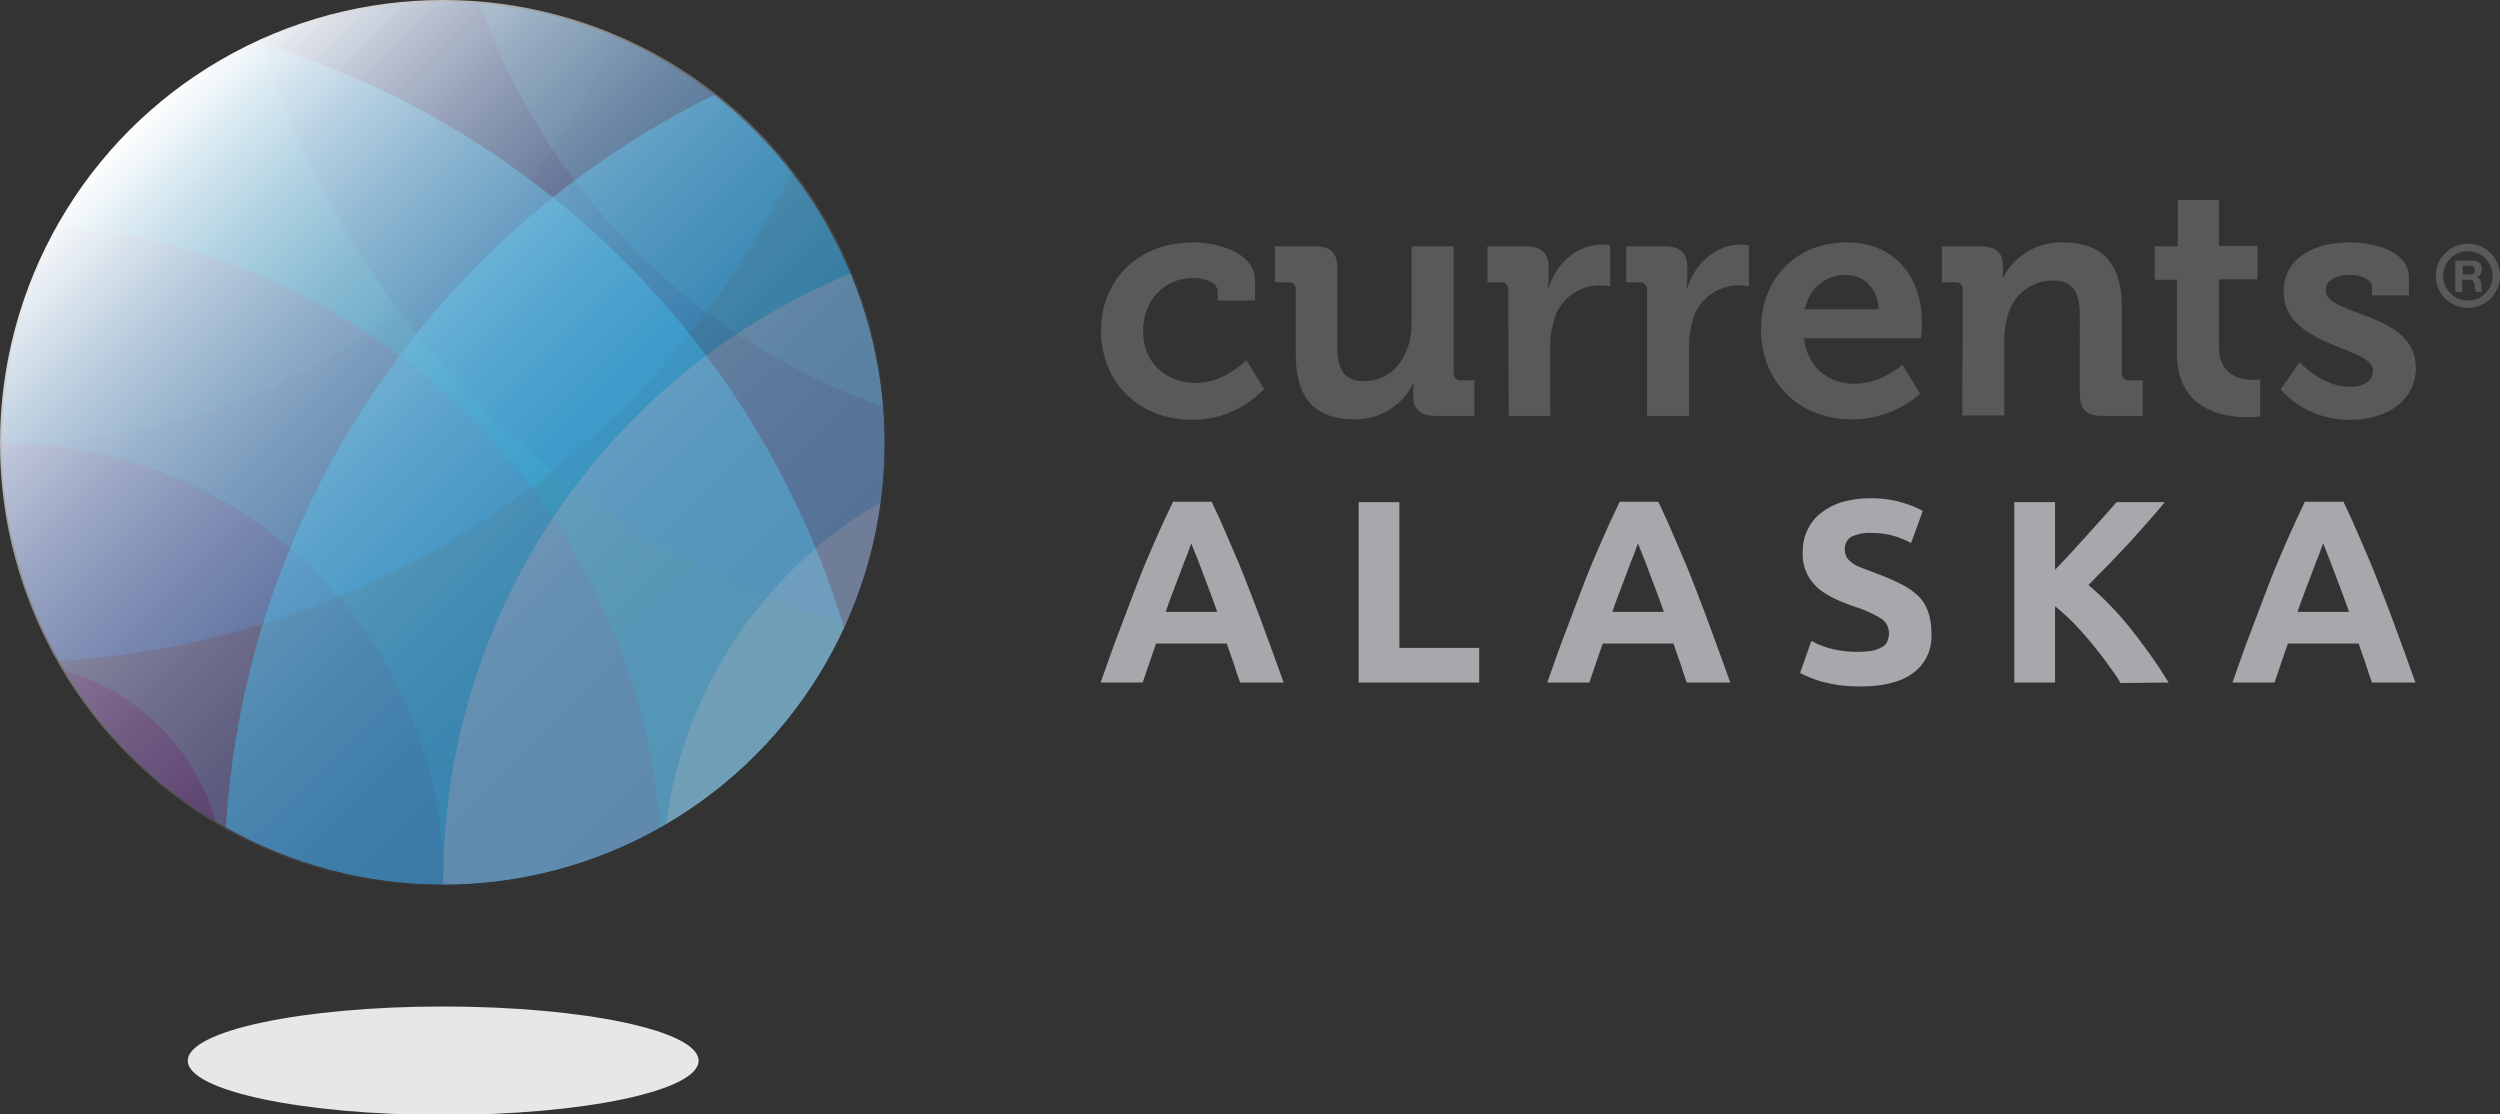 <?xml version="1.0" encoding="utf-8"?>
<!-- Generator: Adobe Illustrator 19.2.1, SVG Export Plug-In . SVG Version: 6.00 Build 0)  -->
<svg version="1.1" id="Layer_2" xmlns="http://www.w3.org/2000/svg" xmlns:xlink="http://www.w3.org/1999/xlink" x="0px" y="0px"
	 viewBox="0 0 576.5 257" style="enable-background:new 0 0 576.5 257;" xml:space="preserve">
<rect x="0" y="0" width="576.5" height="257" fill="#333333" stroke="none"/>
<style type="text/css">
	.st0{fill:#E6E7E8;}
	.st1{clip-path:url(#SVGID_2_);}
	.st2{opacity:0.5;}
	.st3{fill:#1B75BB;}
	.st4{fill:#1F85C7;}
	.st5{fill:#1F96D3;}
	.st6{fill:#26A9E0;}
	.st7{fill:#262261;}
	.st8{fill:#2B4D81;}
	.st9{fill:#2F76A8;}
	.st10{fill:#4D81C2;}
	.st11{fill:#5D5CA8;}
	.st12{fill:#652D90;}
	.st13{fill:#7BB9E1;}
	.st14{fill:#B2CEE4;}
	.st15{fill:#58595B;}
	.st16{fill:#A6A8AB;}
	.st17{fill:url(#SVGID_3_);}
</style>
<title>currents-alaska</title>
<ellipse class="st0" cx="102.2" cy="244.6" rx="58.9" ry="12.5"/>
<g>
	<defs>
		<circle id="SVGID_1_" cx="102.2" cy="102.2" r="101.8"/>
	</defs>
	<clipPath id="SVGID_2_">
		<use xlink:href="#SVGID_1_"  style="overflow:visible;"/>
	</clipPath>
	<g class="st1">
		<g class="st2">
			<circle class="st3" cx="1.2" cy="-49.3" r="202.1"/>
			<circle class="st4" cx="1.2" cy="-49.3" r="151.6"/>
			<circle class="st5" cx="1.2" cy="-49.3" r="101.1"/>
			<circle class="st6" cx="1.2" cy="-49.3" r="50.5"/>
		</g>
		<g class="st2">
			<circle class="st7" cx="253.8" cy="-49.3" r="202.1"/>
			<circle class="st8" cx="253.8" cy="-49.3" r="151.6"/>
			<circle class="st9" cx="253.8" cy="-49.3" r="101.1"/>
			<circle class="st6" cx="253.8" cy="-49.3" r="50.5"/>
		</g>
		<g class="st2">
			<circle class="st6" cx="1.2" cy="203.3" r="202.1"/>
			<circle class="st10" cx="1.2" cy="203.3" r="151.6"/>
			<circle class="st11" cx="1.2" cy="203.3" r="101.1"/>
			<circle class="st12" cx="1.2" cy="203.3" r="50.5"/>
		</g>
		<g class="st2">
			<circle class="st6" cx="253.8" cy="203.3" r="202.1"/>
			<circle class="st13" cx="253.8" cy="203.3" r="151.6"/>
			<circle class="st14" cx="253.8" cy="203.3" r="101.1"/>
			<circle class="st0" cx="253.8" cy="203.3" r="50.5"/>
		</g>
	</g>
</g>
<path class="st15" d="M275.2,55.9c5.1,0,14.2,2.1,14.2,8.8v4.6h-8.6v-2.1c0-2.1-3.2-3.1-5.6-3.1c-6.7,0-11.6,5.1-11.6,12.2
	c0,8,5.9,12,12.2,12c6.7,0,11.6-5.3,11.6-5.3l4.1,6.7c-4.3,4.5-10.2,7.1-16.5,7.1c-12.9,0-21.1-9.1-21.1-20.5
	C253.8,65.3,261.8,55.9,275.2,55.9z"/>
<path class="st15" d="M298.8,66.8c0.1-0.8-0.5-1.6-1.3-1.7c-0.1,0-0.3,0-0.4,0H294v-8.3h9.3c3.6,0,5.1,1.6,5.1,5.1v18
	c0,4.8,1.2,8,6.1,8c7,0,11-6.2,11-13.2V56.8h9.7V86c-0.1,0.8,0.5,1.6,1.4,1.7c0.1,0,0.2,0,0.3,0h3.1v8.2h-9c-3.4,0-5.1-1.6-5.1-4.4
	v-1.1c0-0.9,0.1-1.8,0.1-1.8h-0.2c-2.6,5.1-7.8,8.2-13.5,8.1c-8.4,0-13.5-4.2-13.5-14.9L298.8,66.8L298.8,66.8z"/>
<path class="st15" d="M347.8,66.8c0.1-0.8-0.5-1.6-1.3-1.7c-0.1,0-0.3,0-0.4,0h-3.1v-8.3h8.9c3.5,0,5.2,1.5,5.2,4.8v2.3
	c0,0.8,0,1.6-0.2,2.5h0.2c1.8-5.6,6.4-10,12.4-10c0.6,0,1.2,0.1,1.8,0.2V66c-0.8-0.1-1.6-0.2-2.4-0.2c-5,0-9.4,3.4-10.6,8.2
	c-0.6,2.1-0.9,4.2-0.8,6.4v15.5h-9.6L347.8,66.8L347.8,66.8z"/>
<path class="st15" d="M379.8,66.8c0.1-0.8-0.5-1.6-1.3-1.7c-0.1,0-0.3,0-0.4,0h-3.1v-8.3h8.9c3.5,0,5.2,1.5,5.2,4.8v2.3
	c0,0.8,0,1.6-0.2,2.5h0.2c1.8-5.6,6.4-10,12.4-10c0.6,0,1.2,0.1,1.8,0.2V66c-0.8-0.1-1.6-0.2-2.4-0.2c-5,0-9.4,3.4-10.6,8.2
	c-0.6,2.1-0.9,4.2-0.8,6.4v15.5h-9.7V66.8z"/>
<path class="st15" d="M425.9,55.9c11.2,0,17.3,8.2,17.3,18.5c0,1.2-0.2,3.6-0.2,3.6h-27c0.8,6.9,5.8,10.5,11.7,10.5
	c6.3,0,11-4.4,11-4.4l4.1,6.7c-4.3,3.8-9.9,5.9-15.7,5.9c-12.9,0-21-9.3-21-20.5C406,64.3,414.1,55.9,425.9,55.9z M433.2,71.3
	c-0.1-4.7-3.4-7.9-7.4-7.9c-5,0-8.5,3-9.6,7.9H433.2L433.2,71.3z"/>
<path class="st15" d="M452.6,66.8c0.1-0.8-0.5-1.6-1.3-1.7c-0.1,0-0.3,0-0.4,0h-3.1v-8.3h9c3.4,0,5.1,1.6,5.1,4.4v1.1
	c0,0.6-0.1,1.1-0.1,1.7h0.1c2.7-5.1,8-8.3,13.8-8.1c8.7,0,13.6,4.5,13.6,14.9V86c-0.1,0.8,0.5,1.6,1.4,1.7c0.1,0,0.2,0,0.3,0h3.1
	v8.2h-9.3c-3.7,0-5.2-1.5-5.2-5.2V72.7c0-4.7-1.2-8-6.1-8c-4.9-0.1-9.2,3.2-10.5,8c-0.5,1.7-0.8,3.4-0.8,5.2v17.9h-9.7L452.6,66.8
	L452.6,66.8z"/>
<path class="st15" d="M502,64.5h-5.1v-7.7h5.3V46.1h9.5v10.6h8.9v7.7h-8.9v15.8c0,6.4,5.1,7.4,7.7,7.4c0.6,0,1.2,0,1.8-0.1V96
	c-1,0.2-2,0.2-3,0.2c-5.4,0-16.2-1.6-16.2-14.7L502,64.5L502,64.5z"/>
<path class="st15" d="M530.3,83.5c0,0,5,5.7,11.6,5.7c3,0,5.3-1.2,5.3-3.8c0-5.5-20.6-5.4-20.6-18.1c0-7.8,7-11.4,15.2-11.4
	c5.3,0,13.7,1.8,13.7,8.1v4.1H547v-1.9c0-1.8-2.8-2.8-4.9-2.8c-3.4,0-5.8,1.2-5.8,3.5c0,6.1,20.8,4.9,20.8,17.9c0,7.4-6.5,12-15,12
	c-6.2,0.1-12.1-2.4-16.2-7L530.3,83.5z"/>
<path class="st16" d="M286,157.5c-0.5-1.4-1-2.9-1.5-4.5c-0.5-1.5-1.1-3-1.6-4.6h-16.3c-0.5,1.5-1.1,3-1.6,4.6c-0.5,1.5-1,3-1.5,4.4
	h-9.7c1.6-4.5,3-8.6,4.5-12.4c1.4-3.8,2.8-7.4,4.1-10.8c1.3-3.4,2.7-6.6,4-9.6c1.3-3,2.7-6,4.1-8.9h8.9c1.4,2.9,2.7,5.8,4,8.9
	c1.3,3,2.7,6.2,4,9.6c1.3,3.4,2.7,6.9,4.1,10.8c1.4,3.8,2.9,7.9,4.5,12.4H286z M274.7,125.3c-0.2,0.6-0.5,1.4-0.9,2.5
	c-0.4,1-0.9,2.2-1.4,3.6c-0.5,1.4-1.1,2.9-1.7,4.5c-0.6,1.6-1.3,3.4-1.9,5.2h11.9c-0.6-1.8-1.3-3.5-1.9-5.2
	c-0.6-1.6-1.2-3.1-1.7-4.5c-0.5-1.4-1-2.6-1.4-3.6C275.3,126.7,274.9,125.9,274.7,125.3z"/>
<path class="st16" d="M341.1,149.4v8h-27.8v-41.6h9.4v33.6L341.1,149.4L341.1,149.4z"/>
<path class="st16" d="M389,157.5c-0.5-1.4-1-2.9-1.5-4.5c-0.5-1.5-1.1-3-1.6-4.6h-16.3c-0.5,1.5-1.1,3-1.6,4.6c-0.5,1.5-1,3-1.5,4.4
	h-9.7c1.6-4.5,3-8.6,4.5-12.4c1.4-3.8,2.8-7.4,4.1-10.8c1.3-3.4,2.7-6.6,4-9.6c1.3-3,2.7-6,4.1-8.9h8.9c1.4,2.9,2.7,5.8,4,8.9
	c1.3,3,2.7,6.2,4,9.6c1.3,3.4,2.7,6.9,4.1,10.8c1.4,3.8,2.9,7.9,4.5,12.4H389z M377.7,125.3c-0.2,0.6-0.5,1.4-0.9,2.5
	c-0.4,1-0.9,2.2-1.4,3.6c-0.5,1.4-1.1,2.9-1.7,4.5c-0.6,1.6-1.3,3.4-1.9,5.2h11.9c-0.6-1.8-1.3-3.5-1.9-5.2
	c-0.6-1.6-1.2-3.1-1.7-4.5c-0.5-1.4-1-2.6-1.4-3.6C378.3,126.7,377.9,125.9,377.7,125.3z"/>
<path class="st16" d="M428.8,150.3c1.1,0,2.2-0.1,3.3-0.3c0.7-0.2,1.4-0.5,2.1-0.9c0.5-0.3,0.9-0.8,1.1-1.4c0.2-0.6,0.3-1.1,0.3-1.7
	c0-1.4-0.7-2.7-1.9-3.4c-2.1-1.3-4.3-2.2-6.6-2.9c-1.4-0.5-2.7-1-4.1-1.7c-1.3-0.6-2.6-1.4-3.7-2.3c-1.1-1-2-2.1-2.6-3.4
	c-0.7-1.5-1.1-3.2-1-4.9c0-1.8,0.3-3.6,1.1-5.2c0.7-1.5,1.8-2.9,3.1-3.9c1.4-1.1,3.1-2,4.8-2.5c2.1-0.6,4.2-0.9,6.4-0.9
	c4.3-0.1,8.5,0.9,12.3,2.9l-2.7,7.4c-1.2-0.6-2.5-1.2-3.9-1.6c-1.7-0.5-3.4-0.7-5.1-0.7c-1.7-0.1-3.3,0.2-4.8,0.9
	c-1,0.6-1.5,1.7-1.5,2.9c0,0.7,0.2,1.4,0.5,1.9c0.4,0.6,0.9,1,1.5,1.4c0.7,0.5,1.5,0.8,2.3,1.1c0.9,0.3,1.8,0.7,2.9,1.1
	c2.2,0.8,4,1.6,5.6,2.4c1.5,0.7,2.8,1.6,4,2.7c1.1,1,1.9,2.3,2.4,3.7c0.6,1.6,0.8,3.4,0.8,5.1c0.2,3.5-1.3,6.9-4.1,9
	c-2.7,2.1-6.8,3.2-12.3,3.2c-1.7,0-3.3-0.1-5-0.3c-1.3-0.2-2.6-0.5-3.9-0.8c-1.7-0.5-3.4-1.2-5-2l2.6-7.4c1.5,0.8,3,1.4,4.6,1.8
	C424.3,150.1,426.6,150.4,428.8,150.3z"/>
<path class="st16" d="M489,157.5c-0.8-1.4-1.8-2.8-3-4.4c-1.1-1.6-2.4-3.2-3.7-4.8c-1.3-1.6-2.7-3.1-4.1-4.6
	c-1.4-1.4-2.8-2.7-4.3-3.9v17.6h-9.4v-41.6h9.4v15.6c2.4-2.5,4.9-5.2,7.3-7.9c2.5-2.8,4.8-5.3,6.9-7.7h11.1
	c-2.8,3.4-5.7,6.6-8.5,9.7c-2.9,3.1-5.9,6.2-9.1,9.4c3.5,3,6.7,6.3,9.6,9.9c3.2,4,6.2,8.2,8.9,12.6L489,157.5L489,157.5z"/>
<path class="st16" d="M547,157.5c-0.5-1.4-1-2.9-1.5-4.5c-0.5-1.5-1.1-3-1.6-4.6h-16.3c-0.5,1.5-1.1,3-1.6,4.6c-0.5,1.5-1,3-1.5,4.4
	h-9.7c1.6-4.5,3-8.6,4.5-12.4c1.4-3.8,2.8-7.4,4.1-10.8c1.3-3.4,2.7-6.6,4-9.6c1.3-3,2.7-6,4.1-8.9h8.9c1.4,2.9,2.7,5.8,4,8.9
	c1.3,3,2.7,6.2,4,9.6c1.3,3.4,2.7,6.9,4.1,10.8c1.4,3.8,2.9,7.9,4.5,12.4H547z M535.7,125.3c-0.2,0.6-0.5,1.4-0.9,2.5
	c-0.4,1-0.9,2.2-1.4,3.6c-0.5,1.4-1.1,2.9-1.7,4.5c-0.6,1.6-1.3,3.4-1.9,5.2h11.9c-0.6-1.8-1.3-3.5-1.9-5.2
	c-0.6-1.6-1.2-3.1-1.7-4.5c-0.5-1.4-1-2.6-1.4-3.6C536.3,126.7,536,125.9,535.7,125.3z"/>
<path class="st15" d="M570.2,60.1c0.3,0,0.6,0,0.9,0.2c0.2,0.1,0.5,0.2,0.7,0.4c0.2,0.2,0.3,0.4,0.4,0.6c0.1,0.2,0.1,0.5,0.1,0.8
	c0,0.4-0.1,0.8-0.3,1.1c-0.2,0.3-0.5,0.6-0.9,0.7v0c0.2,0,0.3,0.1,0.5,0.2c0.1,0.1,0.2,0.2,0.3,0.4c0.1,0.2,0.1,0.3,0.2,0.5
	c0,0.2,0.1,0.4,0.1,0.5c0,0.1,0,0.2,0,0.4c0,0.2,0,0.3,0,0.5c0,0.2,0,0.3,0.1,0.5c0,0.1,0.1,0.3,0.2,0.4h-1.6
	c-0.1-0.3-0.1-0.5-0.2-0.8c0-0.3-0.1-0.6-0.1-0.9c0-0.3-0.1-0.6-0.3-0.8c-0.2-0.2-0.5-0.3-0.9-0.3h-1.6v2.8h-1.6v-7.2H570.2z
	 M569.6,63.3c0.3,0,0.6-0.1,0.8-0.2c0.2-0.2,0.3-0.5,0.3-0.8c0-0.3-0.1-0.6-0.3-0.8c-0.2-0.2-0.5-0.3-0.8-0.2h-1.7v2H569.6z"/>
<path class="st15" d="M569.1,71c-4.1,0-7.4-3.3-7.4-7.4c0-4.1,3.3-7.4,7.4-7.4c4.1,0,7.4,3.3,7.4,7.4c0,0,0,0,0,0
	C576.5,67.7,573.2,71,569.1,71z M569.1,57.9c-3.2,0-5.7,2.6-5.7,5.7c0,3.2,2.6,5.7,5.7,5.7c3.2,0,5.7-2.6,5.7-5.7c0,0,0,0,0,0
	C574.8,60.5,572.2,57.9,569.1,57.9L569.1,57.9z"/>
<linearGradient id="SVGID_3_" gradientUnits="userSpaceOnUse" x1="29.945" y1="125.142" x2="174.535" y2="-19.448" gradientTransform="matrix(1 0 0 -1 0 155.087)">
	<stop  offset="0" style="stop-color:#FFFFFF"/>
	<stop  offset="6.290000e-002" style="stop-color:#FFFFFF;stop-opacity:0.855"/>
	<stop  offset="0.16" style="stop-color:#FFFFFF;stop-opacity:0.657"/>
	<stop  offset="0.262" style="stop-color:#FFFFFF;stop-opacity:0.481"/>
	<stop  offset="0.367" style="stop-color:#FFFFFF;stop-opacity:0.333"/>
	<stop  offset="0.475" style="stop-color:#FFFFFF;stop-opacity:0.212"/>
	<stop  offset="0.588" style="stop-color:#FFFFFF;stop-opacity:0.118"/>
	<stop  offset="0.707" style="stop-color:#FFFFFF;stop-opacity:5.190000e-002"/>
	<stop  offset="0.838" style="stop-color:#FFFFFF;stop-opacity:1.250000e-002"/>
	<stop  offset="1" style="stop-color:#FFFFFF;stop-opacity:0"/>
</linearGradient>
<circle class="st17" cx="102.2" cy="102.2" r="102.2"/>
</svg>
